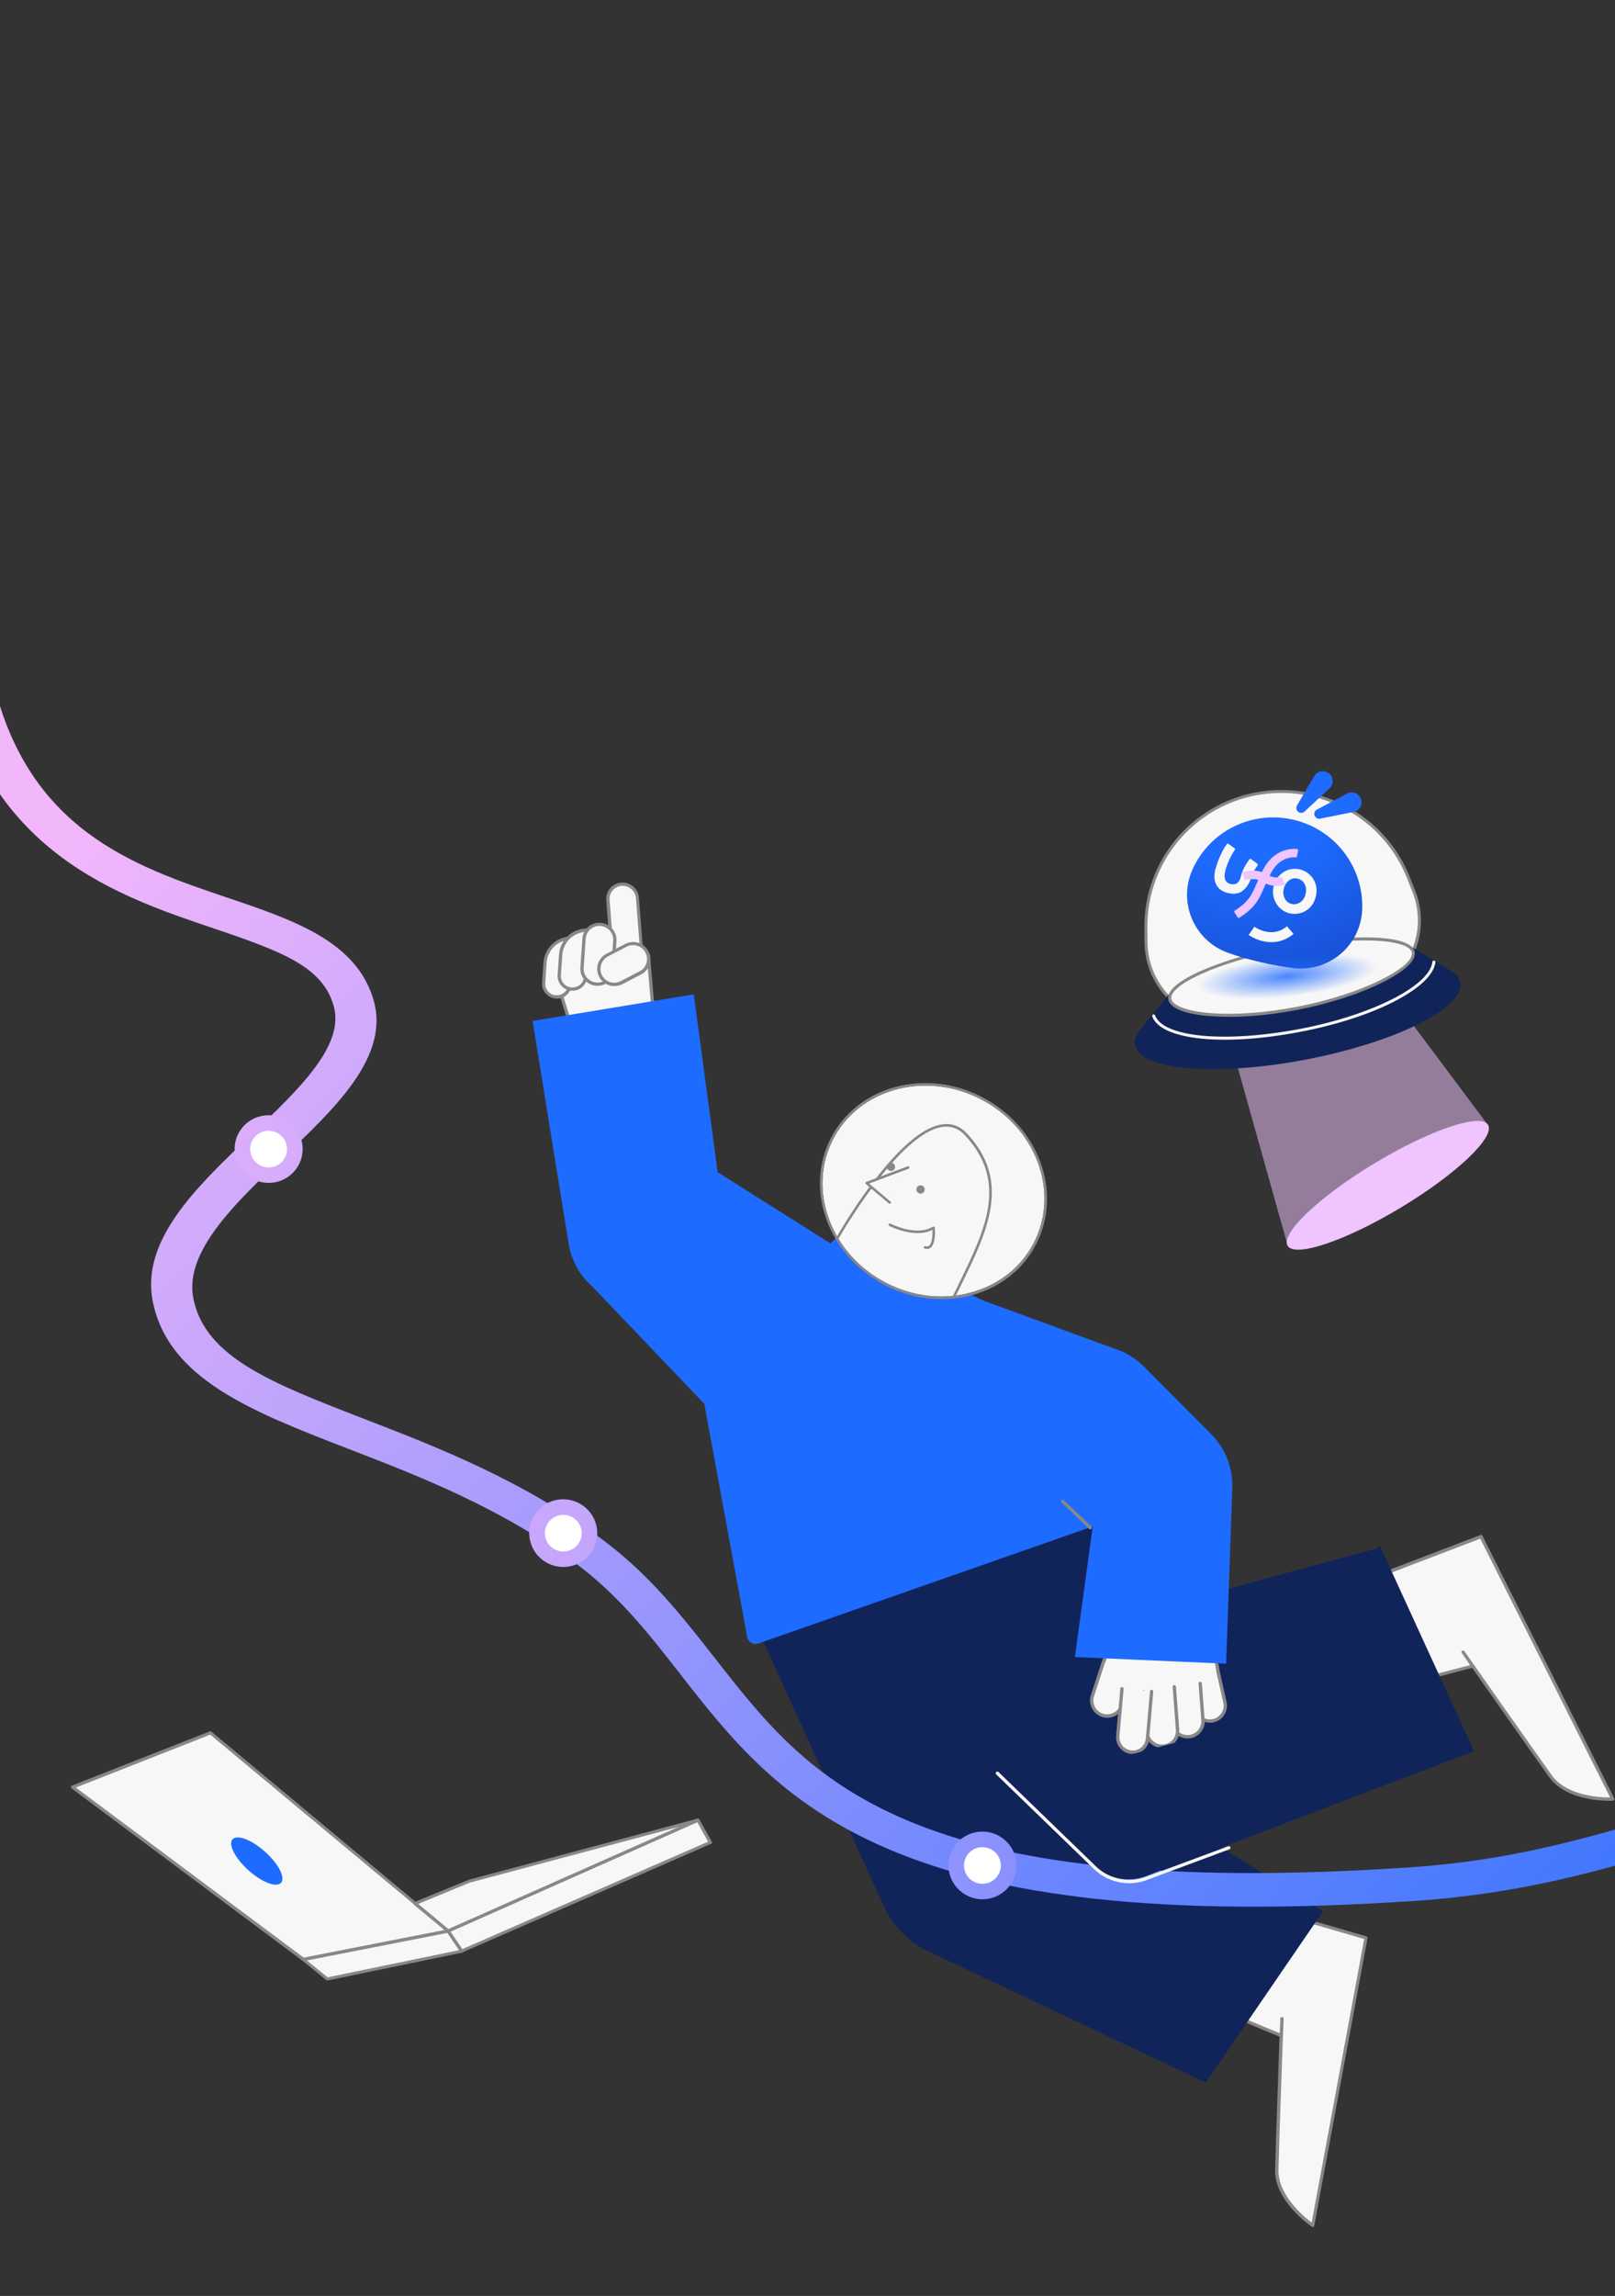 <?xml version="1.0"?>
<svg width="385" height="547" xmlns="http://www.w3.org/2000/svg" xmlns:svg="http://www.w3.org/2000/svg">
 <rect width="100%" height="100%" fill="#333333" stroke="none"/>
 <defs>
  <radialGradient cx="0" cy="0" gradientTransform="translate(298.802 231.481) rotate(-8.377) scale(50.573 40.349)" gradientUnits="userSpaceOnUse" id="paint0_radial_14094_113863" r="1">
   <stop offset="0.3" stop-color="#1E6BFF"/>
   <stop offset="1" stop-color="#174ED0"/>
  </radialGradient>
  <radialGradient cx="0" cy="0" gradientTransform="translate(306.844 268.613) rotate(-6.22) scale(21.458 4.91)" gradientUnits="userSpaceOnUse" id="paint1_radial_14094_113863" r="1">
   <stop stop-color="#1E6BFF" stop-opacity="0.8"/>
   <stop offset="1" stop-color="#1E6BFF" stop-opacity="0"/>
  </radialGradient>
  <linearGradient id="paint2_linear_14094_113863" x1="-0.05" x2="1.01" y1="0.37" y2="0.87">
   <stop stop-color="#F2B6FB"/>
   <stop offset="1" stop-color="#1E6BFF"/>
  </linearGradient>
  <linearGradient id="paint3_linear_14094_113863" x1="-3.98" x2="32.08" y1="0.28" y2="2.01">
   <stop stop-color="#F2B6FB"/>
   <stop offset="1" stop-color="#1E6BFF"/>
  </linearGradient>
  <linearGradient id="paint4_linear_14094_113863" x1="-5.61" x2="23.5" y1="-0.51" y2="4.29">
   <stop stop-color="#F2B6FB"/>
   <stop offset="1" stop-color="#1E6BFF"/>
  </linearGradient>
  <linearGradient id="paint5_linear_14094_113863" x1="-14.01" x2="16.26" y1="-1.54" y2="2.7">
   <stop stop-color="#F2B6FB"/>
   <stop offset="1" stop-color="#1E6BFF"/>
  </linearGradient>
 </defs>
 <g class="layer">
  <title>Layer 1</title>
  <path d="m354.7,304.02l-23.85,14.41l-23.86,14.42l-18.09,-64.51l39.57,0.6l26.23,35.08z" fill="#EFC4FF" id="svg_1" opacity="0.51" transform="matrix(1 0 0 1 0 0) translate(0 -24) matrix(1 0 0 1 0 0) matrix(1 0 0 1 0 0) translate(0 -2) matrix(1 0 0 1 0 0) translate(0 -21) matrix(1 0 0 1 0 0) matrix(1 0 0 1 0 0) translate(0 11) matrix(1 0 0 1 0 0)"/>
  <path d="m334.06,323.63c13.19,-7.96 22.44,-16.76 20.67,-19.65c-1.77,-2.88 -13.9,1.23 -27.09,9.19c-13.19,7.96 -22.45,16.75 -20.68,19.64c1.77,2.89 13.9,-1.22 27.1,-9.18z" fill="#EFC4FF" id="svg_2" transform="matrix(1 0 0 1 0 0) translate(0 -24) matrix(1 0 0 1 0 0) matrix(1 0 0 1 0 0) translate(0 -2) matrix(1 0 0 1 0 0) translate(0 -21) matrix(1 0 0 1 0 0) matrix(1 0 0 1 0 0) translate(0 11) matrix(1 0 0 1 0 0)"/>
  <path d="m336.98,248.12c3.99,9.9 -0.89,21.11 -10.84,24.93c-4.31,1.64 -9.72,3.21 -16.43,4.51c-6.73,1.28 -12.32,1.85 -16.95,1.9c-10.69,0.18 -19.48,-8.42 -19.55,-19.06l-0.03,-3.48c-0.1,-15.52 10.88,-28.85 26.16,-31.81c15.27,-2.95 30.54,5.37 36.34,19.78l1.3,3.23z" fill="#F7F7F7" id="svg_3" transform="matrix(1 0 0 1 0 0) translate(0 -24) matrix(1 0 0 1 0 0) matrix(1 0 0 1 0 0) translate(0 -2) matrix(1 0 0 1 0 0) translate(0 -21) matrix(1 0 0 1 0 0) matrix(1 0 0 1 0 0) translate(0 11) matrix(1 0 0 1 0 0)"/>
  <path d="m289.35,279.61c-3.96,-0.62 -7.66,-2.45 -10.58,-5.31c-3.78,-3.67 -5.89,-8.6 -5.94,-13.86l-0.02,-3.48c-0.11,-15.67 11.01,-29.2 26.45,-32.15c15.43,-2.98 30.9,5.44 36.76,19.98l1.29,3.24c1.97,4.88 1.9,10.22 -0.19,15.05c-2.1,4.81 -5.96,8.48 -10.85,10.36c-4.75,1.81 -10.32,3.33 -16.5,4.52c-6.17,1.18 -11.9,1.84 -17,1.92c-1.18,-0.01 -2.32,-0.1 -3.42,-0.27zm21.09,-54.32c-3.6,-0.56 -7.32,-0.51 -11.06,0.2c-15.1,2.9 -25.97,16.14 -25.86,31.44l0.03,3.47c0.03,5.07 2.07,9.81 5.72,13.37c3.63,3.53 8.42,5.43 13.47,5.35c5.05,-0.09 10.75,-0.73 16.88,-1.92c6.15,-1.19 11.65,-2.69 16.37,-4.49c4.73,-1.8 8.42,-5.33 10.44,-9.95c2.02,-4.65 2.11,-9.79 0.2,-14.5l-1.29,-3.23c-4.33,-10.71 -13.96,-18.02 -24.9,-19.74z" fill="#888888" id="svg_4" transform="matrix(1 0 0 1 0 0) translate(0 -24) matrix(1 0 0 1 0 0) matrix(1 0 0 1 0 0) translate(0 -2) matrix(1 0 0 1 0 0) translate(0 -21) matrix(1 0 0 1 0 0) matrix(1 0 0 1 0 0) translate(0 11) matrix(1 0 0 1 0 0)"/>
  <path d="m344.91,266.71l-9.12,-5.55l-0.03,0c-2.1,4.07 -5.68,7.45 -10.32,9.22c-4.39,1.68 -9.9,3.29 -16.79,4.6c-6.89,1.32 -12.59,1.89 -17.31,1.95c-4.66,0.08 -8.97,-1.48 -12.39,-4.12l-0.28,0.05l-6.35,7.84c-1.37,1.5 -1.98,2.94 -1.73,4.3c1.19,6.01 19.51,7.52 40.9,3.4c21.38,-4.13 37.79,-12.34 36.61,-18.33c-0.24,-1.35 -1.37,-2.46 -3.19,-3.36z" fill="#11245A" id="svg_5" transform="matrix(1 0 0 1 0 0) translate(0 -24) matrix(1 0 0 1 0 0) matrix(1 0 0 1 0 0) translate(0 -2) matrix(1 0 0 1 0 0) translate(0 -21) matrix(1 0 0 1 0 0) matrix(1 0 0 1 0 0) translate(0 11) matrix(1 0 0 1 0 0)"/>
  <path d="m336.9,262.87c0.75,3.74 -11.7,10.3 -27.74,13.41c-16.04,3.11 -29.59,1.52 -30.31,-2.22c-0.72,-3.74 11.66,-9.26 27.67,-12.34c16.02,-3.09 29.63,-2.59 30.38,1.15z" fill="#F7F7F7" id="svg_6" transform="matrix(1 0 0 1 0 0) translate(0 -24) matrix(1 0 0 1 0 0) matrix(1 0 0 1 0 0) translate(0 -2) matrix(1 0 0 1 0 0) translate(0 -21) matrix(1 0 0 1 0 0) matrix(1 0 0 1 0 0) translate(0 11) matrix(1 0 0 1 0 0)"/>
  <path d="m285.5,277.75c-5.56,-0.87 -6.8,-2.59 -7,-3.62c-0.89,-4.45 13.54,-9.99 27.96,-12.79c7.78,-1.49 15.24,-2.21 21,-1.98c4.18,0.16 9.28,0.89 9.8,3.42c0.84,4.24 -12.52,10.83 -28.03,13.83c-7.55,1.46 -15,1.97 -20.99,1.45c-1,-0.06 -1.92,-0.18 -2.74,-0.31zm45.97,-17.3c-1.17,-0.18 -2.53,-0.3 -4.02,-0.36c-5.72,-0.22 -13.1,0.48 -20.83,1.96c-17.15,3.3 -28.02,8.84 -27.39,11.92c0.32,1.62 3.8,2.93 9.09,3.37c5.92,0.51 13.3,-0.02 20.8,-1.46c16.02,-3.08 28.12,-9.63 27.45,-12.96c-0.24,-1.12 -2.07,-1.99 -5.1,-2.47z" fill="#888888" id="svg_7" transform="matrix(1 0 0 1 0 0) translate(0 -24) matrix(1 0 0 1 0 0) matrix(1 0 0 1 0 0) translate(0 -2) matrix(1 0 0 1 0 0) translate(0 -21) matrix(1 0 0 1 0 0) matrix(1 0 0 1 0 0) translate(0 11) matrix(1 0 0 1 0 0)"/>
  <path d="m284.18,283.16c-5.16,-0.81 -8.59,-2.5 -9.5,-5.02c-0.07,-0.18 0.03,-0.38 0.22,-0.45c0.18,-0.07 0.39,0.04 0.46,0.22c1.93,5.27 16.91,6.62 34.88,3.16c16.9,-3.27 30.61,-10.25 31.22,-15.9c0.03,-0.2 0.2,-0.34 0.4,-0.33c0.19,0.03 0.33,0.2 0.33,0.39c-0.67,6.04 -14.35,13.14 -31.81,16.52c-10.4,2.04 -19.68,2.44 -26.2,1.41z" fill="#F7F7F7" id="svg_8" transform="matrix(1 0 0 1 0 0) translate(0 -24) matrix(1 0 0 1 0 0) matrix(1 0 0 1 0 0) translate(0 -2) matrix(1 0 0 1 0 0) translate(0 -21) matrix(1 0 0 1 0 0) matrix(1 0 0 1 0 0) translate(0 11) matrix(1 0 0 1 0 0)"/>
  <path d="m324.73,252.71c-0.33,8.48 -7.81,14.91 -16.29,13.95c-2.34,-0.28 -4.97,-0.74 -7.96,-1.43c-2.99,-0.69 -5.55,-1.46 -7.76,-2.24c-8.03,-2.88 -11.93,-11.96 -8.49,-19.73c4.09,-9.26 14.22,-14.27 24.11,-11.96c9.91,2.29 16.8,11.3 16.39,21.41z" fill="url(#paint0_radial_14094_113863)" id="svg_9" transform="matrix(1 0 0 1 0 0) translate(0 -24) matrix(1 0 0 1 0 -12)"/>
  <path d="m303.61,247.21c0.16,-0.73 0.46,-1.37 0.85,-1.97c0.4,-0.57 0.9,-1.06 1.5,-1.45c0.57,-0.38 1.2,-0.62 1.88,-0.73c0.68,-0.12 1.34,-0.09 2.03,0.07c0.66,0.15 1.28,0.45 1.83,0.83c0.55,0.4 1.02,0.89 1.39,1.49c0.38,0.6 0.6,1.24 0.71,1.94c0.09,0.7 0.08,1.41 -0.11,2.14c-0.14,0.61 -0.35,1.16 -0.65,1.68c-0.3,0.49 -0.67,0.95 -1.12,1.32c-0.64,0.53 -1.36,0.91 -2.18,1.07c-0.71,0.16 -1.45,0.16 -2.14,0.03c-0.74,-0.14 -1.38,-0.44 -1.97,-0.87c-0.56,-0.41 -1.02,-0.89 -1.37,-1.49c-0.37,-0.62 -0.62,-1.27 -0.73,-1.97c-0.12,-0.65 -0.08,-1.36 0.08,-2.09zm2.42,0.55c-0.21,0.85 -0.1,1.62 0.26,2.31c0.36,0.7 0.93,1.13 1.66,1.29c0.74,0.17 1.42,0.03 2.06,-0.43c0.64,-0.46 1.05,-1.11 1.24,-1.98c0.21,-0.87 0.11,-1.65 -0.25,-2.34c-0.36,-0.69 -0.93,-1.12 -1.67,-1.29c-0.73,-0.16 -1.42,-0.03 -2.06,0.44c-0.61,0.49 -1.03,1.15 -1.24,2z" fill="#F7F7F7" id="svg_10" transform="matrix(1 0 0 1 0 0) translate(0 -24) matrix(1 0 0 1 0 0) matrix(1 0 0 1 0 0) translate(0 -2) matrix(1 0 0 1 0 0) translate(0 -21) matrix(1 0 0 1 0 0) matrix(1 0 0 1 0 0) translate(0 11) matrix(1 0 0 1 0 0)"/>
  <path d="m299.74,241.78l-1.54,-1.12c-0.12,-0.07 -0.27,-0.05 -0.33,0.04c-1.72,2.37 -1.96,3.78 -1.96,3.78l-0.06,0.23c-0.17,0.78 -0.47,1.32 -0.89,1.65c-0.42,0.32 -0.95,0.41 -1.57,0.26c-0.64,-0.15 -1.08,-0.48 -1.29,-0.98c-0.22,-0.5 -0.24,-1.19 -0.03,-2.06l0.07,-0.31c0.23,-0.82 0.92,-2.89 2.25,-4.83c0.07,-0.11 0.04,-0.26 -0.05,-0.32l-1.55,-1.1c-0.11,-0.07 -0.26,-0.04 -0.33,0.07c-1.55,2.25 -2.31,4.62 -2.58,5.58c0,0.03 -0.03,0.05 -0.03,0.07l-0.06,0.21c-0.02,0.1 -0.05,0.16 -0.05,0.16l-0.06,0.19c-0.31,1.42 -0.23,2.61 0.33,3.57c0.54,0.97 1.48,1.6 2.8,1.91c1.31,0.3 2.44,0.16 3.32,-0.48c1.74,-1.24 2.17,-3.4 2.17,-3.4c0.01,-0.02 0.13,-0.83 1.53,-2.76c0.03,-0.15 0,-0.27 -0.09,-0.36z" fill="#F7F7F7" id="svg_11" transform="matrix(1 0 0 1 0 0) translate(0 -24) matrix(1 0 0 1 0 0) matrix(1 0 0 1 0 0) translate(0 -2) matrix(1 0 0 1 0 0) translate(0 -21) matrix(1 0 0 1 0 0) matrix(1 0 0 1 0 0) translate(0 11) matrix(1 0 0 1 0 0)"/>
  <path d="m301.09,260.23l-0.03,0c-1.97,-0.46 -3.36,-1.46 -3.4,-1.49l1.38,-1.94c0.17,0.12 4.22,2.92 7.76,-0.13l1.56,1.82c-2.06,1.75 -4.59,2.36 -7.27,1.74z" fill="#F7F7F7" id="svg_12" transform="matrix(1 0 0 1 0 0) translate(0 -24) matrix(1 0 0 1 0 0) matrix(1 0 0 1 0 0) translate(0 -2) matrix(1 0 0 1 0 0) translate(0 -21) matrix(1 0 0 1 0 0) matrix(1 0 0 1 0 0) translate(0 11) matrix(1 0 0 1 0 0)"/>
  <path d="m295.07,254.6l-0.83,-1.3c-0.08,-0.11 -0.03,-0.25 0.08,-0.33c3.34,-2.12 4.03,-3.67 5.24,-6.44c0.42,-0.98 0.94,-2.1 1.61,-3.44c1.54,-2.96 3.71,-4.1 5.25,-4.55c1.28,-0.38 2.35,-0.31 2.84,-0.26c0.14,0.02 0.22,0.13 0.2,0.28l-0.32,1.73l0.18,-1l-0.14,0.76c-0.02,0.12 -0.13,0.2 -0.25,0.21c-0.85,-0.09 -3.97,-0.06 -5.96,3.78c-0.67,1.26 -1.16,2.36 -1.57,3.32c-1.29,2.93 -2.16,4.89 -6.02,7.32c-0.09,0.08 -0.23,0.03 -0.31,-0.08z" fill="#EFC4FF" id="svg_13" transform="matrix(1 0 0 1 0 0) translate(0 -24) matrix(1 0 0 1 0 0) matrix(1 0 0 1 0 0) translate(0 -2) matrix(1 0 0 1 0 0) translate(0 -21) matrix(1 0 0 1 0 0) matrix(1 0 0 1 0 0) translate(0 11) matrix(1 0 0 1 0 0)"/>
  <path d="m296.67,245.5l-0.46,-1.5c-0.02,-0.12 0.04,-0.26 0.17,-0.29c0.79,-0.19 3.41,-0.71 5.29,0.46c1.77,1.12 3.2,0.9 3.69,0.76c0.11,-0.04 0.22,0.03 0.28,0.14l0.66,1.4c0.06,0.13 0.01,0.27 -0.14,0.32c-0.73,0.26 -2.92,0.77 -5.59,-0.9c-1.14,-0.72 -2.99,-0.37 -3.63,-0.23c-0.1,0.03 -0.24,-0.04 -0.27,-0.16z" fill="#EFC4FF" id="svg_14" transform="matrix(1 0 0 1 0 0) translate(0 -24) matrix(1 0 0 1 0 0) matrix(1 0 0 1 0 0) translate(0 -2) matrix(1 0 0 1 0 0) translate(0 -21) matrix(1 0 0 1 0 0) matrix(1 0 0 1 0 0) translate(0 11) matrix(1 0 0 1 0 0)"/>
  <path d="m309.42,229.37c-0.41,-0.36 -0.51,-0.99 -0.24,-1.46l4.13,-7.02c0.74,-1.28 2.48,-1.54 3.58,-0.56c1.03,0.92 1.08,2.51 0.05,3.48l-5.97,5.56c-0.41,0.4 -1.09,0.39 -1.55,0z" fill="#1E6BFF" id="svg_15" transform="matrix(1 0 0 1 0 0) translate(0 -24) matrix(1 0 0 1 0 0) matrix(1 0 0 1 0 0) translate(0 -2) matrix(1 0 0 1 0 0) translate(0 -21) matrix(1 0 0 1 0 0) matrix(1 0 0 1 0 0) translate(0 11) matrix(1 0 0 1 0 0)"/>
  <path d="m313.36,230.25c-0.16,-0.54 0.07,-1.09 0.56,-1.35l7.2,-3.84c1.31,-0.7 2.93,-0.03 3.35,1.39c0.41,1.31 -0.39,2.7 -1.76,2.97l-8.02,1.63c-0.58,0.1 -1.17,-0.24 -1.33,-0.8z" fill="#1E6BFF" id="svg_16" transform="matrix(1 0 0 1 0 0) translate(0 -24) matrix(1 0 0 1 0 0) matrix(1 0 0 1 0 0) translate(0 -2) matrix(1 0 0 1 0 0) translate(0 -21) matrix(1 0 0 1 0 0) matrix(1 0 0 1 0 0) translate(0 11) matrix(1 0 0 1 0 0)"/>
  <path d="m336.25,265.4c0.31,2.73 -12.61,6.35 -28.85,8.14c-16.23,1.78 -29.65,0.99 -29.95,-1.72c-0.31,-2.72 12.62,-6.35 28.85,-8.13c16.23,-1.79 29.63,-1 29.95,1.71z" fill="url(#paint1_radial_14094_113863)" id="svg_17" transform="translate(0 -24) translate(0 -2) translate(0 -21) translate(0 11)"/>
  <path d="m292.78,479.72l12.67,5.27c0,0 -0.89,24.59 -1.06,31.94c-0.2,7.35 8.57,13.29 8.57,13.29l12.7,-68.52l-26.86,-7.79l-6.02,25.81z" fill="#F7F7F7" id="svg_18"/>
  <path d="m312.89,530.58c-0.05,-0.01 -0.12,-0.05 -0.17,-0.08c-0.36,-0.26 -8.94,-6.12 -8.75,-13.6c0.18,-6.85 0.96,-28.96 1.05,-31.67l-12.42,-5.17c-0.17,-0.08 -0.28,-0.28 -0.23,-0.45l6,-25.81c0.01,-0.11 0.07,-0.2 0.18,-0.24c0.09,-0.07 0.2,-0.08 0.3,-0.04l26.86,7.8c0.21,0.05 0.31,0.25 0.29,0.46l-12.7,68.51c-0.02,0.13 -0.11,0.25 -0.22,0.28c-0.06,0.02 -0.11,0.02 -0.19,0.01zm-19.66,-51.09l12.37,5.13c0.15,0.07 0.24,0.22 0.24,0.38c0,0.23 -0.9,24.66 -1.06,31.93c-0.16,6.07 6.09,11.22 7.91,12.59l12.52,-67.56l-26.13,-7.59l-5.85,25.12z" fill="#888888" id="svg_19"/>
  <path d="m305.4,485.37c-0.2,-0.03 -0.34,-0.21 -0.34,-0.42l0.17,-4.04c0,-0.21 0.18,-0.4 0.41,-0.37c0.21,0.01 0.4,0.19 0.37,0.42l-0.16,4.05c0,0.21 -0.19,0.39 -0.42,0.36l-0.03,0z" fill="#888888" id="svg_20"/>
  <path d="m179.78,386.3l30.91,67.85c2.16,4.7 5.9,8.51 10.6,10.74l66.15,31.28l27.99,-40.87l-24.24,-15.15l-9.77,3.73l69.94,-26.66l-22.26,-48.54l-56.72,15.36l-10.47,-23.44l-82.13,25.7z" fill="#11245A" id="svg_21"/>
  <path clip-rule="evenodd" d="m292.04,405.83l-1.65,-7.34l-2.3,-13.48l-21.22,-1.13l-3.68,11.72l-2.8,8.55c-0.55,1.96 0.61,4 2.56,4.56c1.6,0.45 3.22,-0.23 4.07,-1.53l-0.57,6.44c-0.18,1.95 1.26,3.66 3.21,3.85c1.95,0.18 3.67,-1.24 3.84,-3.19l0.05,-0.59c0.58,1.46 2.05,2.45 3.7,2.33c1.76,-0.13 3.14,-1.44 3.38,-3.11c0.72,0.59 1.65,0.93 2.66,0.85c2.04,-0.14 3.57,-1.9 3.41,-3.92l-0.03,-0.22c0.64,0.33 1.41,0.48 2.19,0.38c2.09,-0.3 3.5,-2.16 3.18,-4.17z" fill="#F7F7F7" fill-rule="evenodd" id="svg_22"/>
  <path d="m269.53,417.84c-2.07,-0.28 -3.59,-2.16 -3.42,-4.27l0.48,-5.27c-1.01,0.84 -2.39,1.13 -3.68,0.77c-1.05,-0.3 -1.93,-1 -2.47,-1.94c-0.53,-0.94 -0.68,-2.06 -0.38,-3.1l2.8,-8.58l3.78,-12.02l21.81,1.18l2.35,13.77l1.64,7.37c0.32,2.22 -1.22,4.3 -3.44,4.61c-0.62,0.07 -1.25,0.04 -1.82,-0.17c-0.06,2.07 -1.68,3.79 -3.79,3.96c-0.85,0.06 -1.69,-0.15 -2.42,-0.59c-0.5,1.58 -1.89,2.74 -3.61,2.84c-1.38,0.11 -2.68,-0.49 -3.49,-1.52c-0.19,0.82 -0.65,1.54 -1.3,2.09c-0.8,0.68 -1.81,0.99 -2.88,0.9c-0.05,-0.01 -0.11,-0.02 -0.16,-0.03zm-1.94,-12.19l-0.7,8c-0.15,1.74 1.13,3.25 2.87,3.44c0.84,0.08 1.66,-0.17 2.31,-0.72c0.65,-0.54 1.04,-1.3 1.12,-2.13l0.19,-2.24l0.61,1.56c0.53,1.36 1.87,2.2 3.31,2.1c1.51,-0.11 2.8,-1.28 3.02,-2.8l0.09,-0.69l0.55,0.46c0.66,0.57 1.5,0.84 2.37,0.77c1.81,-0.12 3.18,-1.7 3.04,-3.5l-0.06,-0.91l0.61,0.32c0.62,0.32 1.29,0.42 1.96,0.32c1.8,-0.25 3.04,-1.9 2.8,-3.69l-1.65,-7.35l-2.23,-13.17l-20.59,-1.1l-3.6,11.44l-2.8,8.56c-0.24,0.83 -0.12,1.71 0.31,2.48c0.43,0.77 1.15,1.31 1.98,1.56c1.4,0.4 2.87,-0.17 3.65,-1.35l0.84,-1.36z" fill="#888888" id="svg_23"/>
  <path clip-rule="evenodd" d="m290.41,398.47l1.65,7.34c0.29,2.01 -1.11,3.87 -3.12,4.15c-2.01,0.28 -3.88,-1.13 -4.17,-3.14l-0.69,-4.82" fill="#F7F7F7" fill-rule="evenodd" id="svg_24"/>
  <path d="m287.89,410.37c-0.7,-0.1 -1.35,-0.37 -1.9,-0.78c-0.86,-0.65 -1.45,-1.62 -1.6,-2.69l-0.69,-4.82c-0.02,-0.22 0.11,-0.41 0.32,-0.43c0.21,-0.03 0.41,0.1 0.43,0.32l0.69,4.82c0.12,0.89 0.58,1.66 1.3,2.17c0.69,0.54 1.58,0.77 2.44,0.65c1.8,-0.26 3.04,-1.9 2.8,-3.69l-1.65,-7.35c-0.05,-0.22 0.08,-0.41 0.29,-0.46c0.22,-0.05 0.41,0.08 0.46,0.3l1.65,7.37c0.32,2.22 -1.22,4.3 -3.44,4.61c-0.37,0.03 -0.74,0.03 -1.1,-0.02z" fill="#888888" id="svg_25"/>
  <path clip-rule="evenodd" d="m286.1,401.09l0.65,8.73c0.16,2.05 -1.36,3.79 -3.4,3.93c-2.05,0.14 -3.8,-1.38 -3.96,-3.43l-0.55,-7.45" fill="#F7F7F7" fill-rule="evenodd" id="svg_26"/>
  <path d="m282.56,414.12c-0.77,-0.11 -1.52,-0.45 -2.14,-0.98c-0.82,-0.71 -1.33,-1.7 -1.4,-2.79l-0.55,-7.46c-0.03,-0.21 0.15,-0.39 0.37,-0.42c0.21,-0.02 0.4,0.16 0.42,0.38l0.56,7.45c0.07,0.88 0.46,1.7 1.13,2.26c0.66,0.59 1.52,0.86 2.39,0.8c1.81,-0.13 3.17,-1.71 3.04,-3.51l-0.65,-8.73c-0.03,-0.22 0.15,-0.4 0.37,-0.43c0.21,-0.02 0.4,0.16 0.42,0.38l0.66,8.73c0.15,2.23 -1.52,4.18 -3.78,4.35c-0.29,0.01 -0.58,0 -0.84,-0.03z" fill="#888888" id="svg_27"/>
  <path clip-rule="evenodd" d="m279.95,401.84l0.78,10.22c0.15,2.05 -1.36,3.78 -3.41,3.93c-2.05,0.14 -3.79,-1.38 -3.95,-3.43l-0.71,-9.47" fill="#F7F7F7" fill-rule="evenodd" id="svg_28"/>
  <path d="m276.51,416.38c-0.78,-0.11 -1.52,-0.44 -2.14,-0.98c-0.83,-0.71 -1.33,-1.7 -1.4,-2.79l-0.72,-9.47c-0.02,-0.21 0.16,-0.4 0.38,-0.42c0.21,-0.03 0.4,0.16 0.42,0.37l0.72,9.47c0.07,0.88 0.46,1.7 1.12,2.26c0.66,0.59 1.52,0.86 2.4,0.8c0.88,-0.07 1.69,-0.46 2.25,-1.12c0.59,-0.65 0.85,-1.51 0.78,-2.39l-0.77,-10.22c-0.03,-0.21 0.15,-0.4 0.37,-0.42c0.21,-0.02 0.4,0.16 0.42,0.37l0.78,10.22c0.07,1.09 -0.28,2.14 -0.97,2.97c-0.71,0.82 -1.69,1.32 -2.78,1.39c-0.32,0 -0.58,0 -0.86,-0.04z" fill="#888888" id="svg_29"/>
  <path clip-rule="evenodd" d="m268.05,403.02l-0.57,3.15c-0.54,1.95 -2.58,3.09 -4.54,2.54c-1.95,-0.55 -3.11,-2.6 -2.56,-4.55l2.79,-8.55" fill="#F7F7F7" fill-rule="evenodd" id="svg_30"/>
  <path d="m263.4,409.19c-0.18,-0.02 -0.38,-0.07 -0.56,-0.12c-1.04,-0.3 -1.92,-1 -2.46,-1.94c-0.53,-0.94 -0.68,-2.06 -0.38,-3.1l2.8,-8.58c0.08,-0.2 0.28,-0.33 0.5,-0.24c0.2,0.08 0.33,0.28 0.25,0.5l-2.79,8.55c-0.24,0.84 -0.12,1.72 0.3,2.49c0.43,0.77 1.15,1.31 1.99,1.56c0.83,0.24 1.74,0.13 2.51,-0.3c0.76,-0.42 1.3,-1.11 1.54,-1.97l0.57,-3.12c0.02,-0.21 0.23,-0.37 0.46,-0.31c0.2,0.03 0.36,0.23 0.31,0.46l-0.57,3.18c-0.55,1.98 -2.48,3.21 -4.47,2.94z" fill="#888888" id="svg_31"/>
  <path clip-rule="evenodd" d="m274.5,403l-0.99,11.27c-0.17,1.94 -1.88,3.37 -3.83,3.18c-1.95,-0.18 -3.38,-1.9 -3.21,-3.84l0.99,-11.27" fill="#F7F7F7" fill-rule="evenodd" id="svg_32"/>
  <path d="m269.5,417.82c-2.07,-0.27 -3.58,-2.16 -3.42,-4.27l1,-11.26c0.02,-0.21 0.2,-0.37 0.41,-0.36c0.21,0.02 0.37,0.2 0.37,0.41l-0.99,11.27c-0.15,1.74 1.13,3.25 2.86,3.43c0.83,0.09 1.66,-0.17 2.31,-0.71c0.65,-0.54 1.03,-1.31 1.11,-2.14l1,-11.26c0.02,-0.21 0.2,-0.37 0.41,-0.36c0.21,0.02 0.37,0.2 0.37,0.41l-0.99,11.27c-0.09,1.04 -0.58,2 -1.4,2.65c-0.82,0.65 -1.81,0.98 -2.88,0.89c-0.06,0.05 -0.11,0.04 -0.16,0.03z" fill="#888888" id="svg_33"/>
  <path clip-rule="evenodd" d="m132.97,234.5l4.04,12.92l18.96,-3.22l-1.4,-16.3l-21.6,6.6z" fill="#F7F7F7" fill-rule="evenodd" id="svg_34"/>
  <path d="m136.74,247.86l-4.23,-13.63l22.44,-6.86l1.46,17.13l-19.67,3.36zm-3.27,-13.11l3.81,12.21l18.3,-3.13l-1.34,-15.45l-20.77,6.37z" fill="#888888" id="svg_35"/>
  <path clip-rule="evenodd" d="m132.51,237.51c-1.74,-0.13 -3.04,-1.65 -2.92,-3.37l0.34,-4.83c0.24,-3.46 3.26,-6.05 6.72,-5.79l-0.79,11.11c-0.12,1.71 -1.6,3.01 -3.35,2.88z" fill="#F7F7F7" fill-rule="evenodd" id="svg_36"/>
  <path d="m132.28,237.87c-0.85,-0.11 -1.64,-0.54 -2.21,-1.19c-0.62,-0.72 -0.92,-1.62 -0.85,-2.56l0.34,-4.84c0.27,-3.66 3.47,-6.43 7.14,-6.15l0.39,0.03l-0.81,11.49c-0.07,0.94 -0.5,1.8 -1.21,2.42c-0.71,0.61 -1.62,0.91 -2.56,0.83c-0.1,-0.01 -0.15,-0.02 -0.23,-0.03zm3.95,-13.99c-3.07,-0.02 -5.69,2.33 -5.91,5.45l-0.34,4.84c-0.05,0.73 0.18,1.44 0.65,2.01c0.48,0.56 1.15,0.89 1.88,0.93c0.73,0.05 1.44,-0.17 2.01,-0.64c0.56,-0.48 0.88,-1.15 0.92,-1.87l0.79,-10.72z" fill="#888888" id="svg_37"/>
  <path clip-rule="evenodd" d="m148.17,210.68c1.94,-0.13 3.64,1.33 3.81,3.27l0.87,11.28c0.14,1.94 -1.31,3.63 -3.25,3.79c-1.94,0.13 -3.64,-1.33 -3.81,-3.27l-0.88,-11.28c-0.13,-1.97 1.32,-3.66 3.26,-3.79z" fill="#F7F7F7" fill-rule="evenodd" id="svg_38"/>
  <path d="m148.82,229.36c-1.81,-0.24 -3.28,-1.73 -3.42,-3.61l-0.88,-11.28c-0.08,-1.04 0.24,-2.07 0.92,-2.85c0.69,-0.8 1.64,-1.27 2.68,-1.34c2.15,-0.16 4.04,1.46 4.2,3.64l0.88,11.28c0.17,2.15 -1.45,4.03 -3.62,4.18c-0.24,0.02 -0.5,0.02 -0.76,-0.02zm-0.62,-18.31c-0.85,0.07 -1.61,0.44 -2.14,1.08c-0.55,0.63 -0.82,1.43 -0.74,2.29l0.87,11.28c0.14,1.72 1.66,3.03 3.38,2.92c1.73,-0.13 3.03,-1.64 2.91,-3.36l-0.87,-11.28c-0.15,-1.73 -1.69,-3.04 -3.41,-2.93z" fill="#888888" id="svg_39"/>
  <path clip-rule="evenodd" d="m136.24,235.65c-1.74,-0.13 -3.04,-1.65 -2.92,-3.37l0.34,-4.84c0.24,-3.45 3.25,-6.04 6.72,-5.78l-0.79,11.1c-0.12,1.72 -1.63,3.01 -3.35,2.89z" fill="#F7F7F7" fill-rule="evenodd" id="svg_40"/>
  <path d="m135.99,236.01c-1.84,-0.25 -3.2,-1.91 -3.06,-3.78l0.34,-4.84c0.13,-1.77 0.94,-3.39 2.27,-4.55c1.34,-1.16 3.07,-1.74 4.87,-1.6l0.39,0.03l-0.81,11.49c-0.07,0.94 -0.5,1.8 -1.21,2.42c-0.71,0.61 -1.62,0.91 -2.56,0.83c-0.08,0.02 -0.15,0.01 -0.23,0zm3.98,-13.99c-1.45,-0.01 -2.8,0.49 -3.9,1.42c-1.18,1.02 -1.89,2.45 -2.02,4.03l-0.34,4.84c-0.12,1.51 1.02,2.84 2.56,2.95c0.73,0.04 1.44,-0.18 2,-0.65c0.57,-0.48 0.89,-1.14 0.93,-1.87l0.77,-10.72z" fill="#888888" id="svg_41"/>
  <path clip-rule="evenodd" d="m142.18,234.45c-2.03,-0.14 -3.56,-1.93 -3.43,-3.96l0.48,-6.89c0.13,-2.03 1.91,-3.55 3.94,-3.41c2.03,0.14 3.56,1.93 3.43,3.96l-0.47,6.89c-0.17,2.06 -1.92,3.58 -3.95,3.41z" fill="#F7F7F7" fill-rule="evenodd" id="svg_42"/>
  <path d="m141.9,234.83c-0.98,-0.13 -1.89,-0.62 -2.56,-1.37c-0.71,-0.83 -1.07,-1.88 -0.98,-2.97l0.48,-6.89c0.15,-2.24 2.11,-3.92 4.35,-3.75c2.24,0.17 3.93,2.13 3.77,4.37l-0.47,6.9c-0.17,2.24 -2.12,3.91 -4.36,3.74c-0.08,-0.01 -0.15,-0.02 -0.23,-0.03zm1.45,-14.2c-0.08,-0.01 -0.13,-0.01 -0.21,-0.02c-1.82,-0.15 -3.39,1.22 -3.52,3.04l-0.48,6.9c-0.06,0.88 0.22,1.73 0.8,2.39c0.57,0.65 1.38,1.08 2.24,1.14c1.82,0.14 3.39,-1.22 3.53,-3.04l0.47,-6.9c0.15,-1.74 -1.12,-3.28 -2.83,-3.51z" fill="#888888" id="svg_43"/>
  <path clip-rule="evenodd" d="m143.18,232.55c-0.95,-1.81 -0.27,-4.03 1.54,-4.97l4.52,-2.36c1.81,-0.94 4.03,-0.24 4.98,1.57c0.95,1.81 0.27,4.03 -1.54,4.97l-4.52,2.36c-1.81,0.94 -4.03,0.24 -4.98,-1.57z" fill="#F7F7F7" fill-rule="evenodd" id="svg_44"/>
  <path d="m145.93,234.9c-1.27,-0.17 -2.46,-0.94 -3.09,-2.16c-1.06,-1.98 -0.29,-4.45 1.71,-5.5l4.52,-2.36c0.96,-0.5 2.08,-0.58 3.12,-0.26c1.04,0.32 1.89,1.05 2.4,2.01c1.06,1.98 0.29,4.45 -1.72,5.5l-4.52,2.36c-0.78,0.37 -1.62,0.51 -2.42,0.41zm-2.41,-2.54c0.84,1.62 2.84,2.25 4.45,1.39l4.53,-2.36c1.6,-0.83 2.23,-2.82 1.36,-4.44c-0.4,-0.79 -1.09,-1.36 -1.95,-1.63c-0.83,-0.27 -1.74,-0.18 -2.5,0.21l-4.52,2.36c-1.59,0.87 -2.21,2.86 -1.37,4.47z" fill="#888888" id="svg_45"/>
  <path d="m234.77,309.98l30.63,11.23c2.76,0.85 5.31,2.34 7.34,4.4l15.96,16.03c3.41,3.43 5.23,8.05 5.07,12.86l-1.47,41.87l-36.06,-1.59l4.26,-31.12l-79.74,27.9c-1.16,0.4 -2.4,-0.33 -2.63,-1.54l-10.24,-55.57l-26.75,-28.01c-3,-2.66 -4.98,-6.26 -5.6,-10.2l-8.57,-53l38.42,-6.34l5.69,42.37l26.87,16.95l2.14,-1.97l34.68,15.73z" fill="#1E6BFF" id="svg_46"/>
  <path d="m337.84,400.35l13.28,-3.44c0,0 14.17,20.23 18.5,26.26c4.3,5.99 14.86,5.47 14.86,5.47l-31.41,-62.54l-26.09,9.96l10.86,24.29z" fill="#F7F7F7" id="svg_47"/>
  <path d="m380.08,428.79c-0.49,-0.07 -0.98,-0.14 -1.49,-0.26c-4.27,-0.81 -7.46,-2.61 -9.29,-5.14c-4.01,-5.59 -16.77,-23.79 -18.35,-26.03l-13,3.37c-0.2,0.05 -0.39,-0.05 -0.45,-0.22l-10.88,-24.31c-0.04,-0.11 -0.05,-0.22 -0.01,-0.32c0.04,-0.1 0.13,-0.16 0.21,-0.2l26.09,-9.97c0.2,-0.07 0.4,0.01 0.5,0.2l31.41,62.54c0.06,0.12 0.04,0.27 -0.02,0.37c-0.07,0.1 -0.19,0.18 -0.32,0.19c-0.08,0.02 -1.94,0.11 -4.4,-0.22zm-28.92,-32.24c0.11,0.01 0.2,0.08 0.27,0.16c0.13,0.21 14.25,20.3 18.51,26.24c2.14,2.99 5.97,4.28 8.8,4.81c2.21,0.43 4.15,0.49 5.1,0.48l-30.96,-61.66l-25.37,9.69l10.57,23.63l12.95,-3.34c0.03,-0.03 0.08,-0.02 0.13,-0.01z" fill="#888888" id="svg_48"/>
  <path d="m351.05,397.33c-0.11,-0.02 -0.2,-0.08 -0.27,-0.17l-2.31,-3.33c-0.13,-0.18 -0.07,-0.43 0.1,-0.54c0.18,-0.14 0.43,-0.08 0.54,0.1l2.31,3.33c0.13,0.18 0.07,0.43 -0.1,0.54c-0.09,0.04 -0.17,0.08 -0.27,0.07z" fill="#888888" id="svg_49"/>
  <path d="m226.96,259.36c-11.46,-2.62 -23.28,2.07 -28.41,12.15c-2.98,5.85 -3.29,12.64 -0.89,19.08c2.43,6.47 7.29,11.83 13.69,15.09c6.43,3.28 13.6,4.06 20.24,2.22c6.65,-1.83 11.94,-6.06 14.92,-11.91c2.98,-5.85 3.29,-12.64 0.89,-19.08c-2.43,-6.48 -7.29,-11.83 -13.69,-15.09c-2.2,-1.11 -4.47,-1.94 -6.75,-2.46z" fill="#F7F7F7" id="svg_50"/>
  <path d="m227.31,309.33c-0.03,-0.01 -0.05,-0.01 -0.07,-0.04c-0.15,-0.07 -0.21,-0.26 -0.14,-0.41c0.47,-0.94 0.91,-1.88 1.37,-2.81c6.42,-13.11 11.96,-24.45 1.56,-35.6c-1.46,-1.57 -3.19,-2.22 -5.17,-2.02c-10.42,1.2 -24.72,26.25 -24.86,26.49c-0.07,0.15 -0.26,0.21 -0.41,0.11c-0.15,-0.07 -0.2,-0.27 -0.1,-0.41c0.03,-0.08 3.65,-6.44 8.55,-12.9c6.61,-8.7 12.25,-13.38 16.77,-13.9c2.19,-0.25 4.1,0.48 5.69,2.19c4.88,5.23 6.68,10.84 5.67,17.58c-0.91,6 -3.93,12.16 -7.12,18.69c-0.47,0.94 -0.91,1.88 -1.37,2.82c-0.08,0.19 -0.22,0.25 -0.37,0.21z" fill="#888888" id="svg_51"/>
  <path d="m218.04,308.8c-2.37,-0.56 -4.69,-1.4 -6.94,-2.55c-6.54,-3.35 -11.52,-8.83 -13.98,-15.42c-2.49,-6.62 -2.16,-13.57 0.89,-19.59c6.3,-12.4 22.43,-16.87 35.97,-9.94c6.54,3.35 11.52,8.83 13.98,15.42c2.48,6.62 2.16,13.57 -0.89,19.59c-3.05,6.01 -8.49,10.37 -15.29,12.24c-4.46,1.21 -9.18,1.28 -13.74,0.25zm8.92,-49.45c-11.46,-2.62 -23.27,2.06 -28.4,12.15c-2.98,5.85 -3.28,12.64 -0.88,19.09c2.42,6.48 7.28,11.84 13.68,15.1c6.42,3.28 13.59,4.06 20.23,2.23c6.65,-1.84 11.94,-6.06 14.91,-11.92c2.98,-5.85 3.28,-12.64 0.88,-19.09c-2.42,-6.48 -7.28,-11.84 -13.68,-15.1c-2.2,-1.11 -4.46,-1.94 -6.74,-2.46z" fill="#888888" id="svg_52"/>
  <path clip-rule="evenodd" d="m216.49,278.14l-9.92,3.71l5.51,4.63" fill="#F7F7F7" fill-rule="evenodd" id="svg_53"/>
  <path d="m211.96,286.75c-0.02,0 -0.05,-0.03 -0.05,-0.03l-5.5,-4.63c-0.08,-0.07 -0.14,-0.18 -0.1,-0.28c0.01,-0.1 0.08,-0.2 0.19,-0.24l9.89,-3.71c0.16,-0.05 0.34,0.02 0.39,0.19c0.06,0.16 -0.01,0.34 -0.18,0.39l-9.42,3.54l5.11,4.29c0.12,0.1 0.14,0.31 0.05,0.43c-0.12,0.06 -0.28,0.09 -0.38,0.05z" fill="#888888" id="svg_54"/>
  <path d="m219.32,284.37c0.54,0.07 1.04,-0.31 1.11,-0.85c0.07,-0.54 -0.31,-1.04 -0.85,-1.11c-0.55,-0.08 -1.05,0.3 -1.12,0.85c-0.07,0.54 0.32,1.04 0.86,1.11z" fill="#888888" id="svg_55"/>
  <path d="m212.27,278.97c0.54,0.07 1.04,-0.31 1.11,-0.85c0.07,-0.54 -0.31,-1.04 -0.85,-1.11c-0.55,-0.07 -1.05,0.3 -1.12,0.85c-0.07,0.54 0.32,1.04 0.86,1.11z" fill="#888888" id="svg_56"/>
  <path clip-rule="evenodd" d="m212.15,291.76c0,0 6.32,3.3 10.45,0.73c0,0 0.47,5.49 -2.06,4.67" fill="#F7F7F7" fill-rule="evenodd" id="svg_57"/>
  <path d="m220.62,297.51c-0.08,-0.01 -0.12,-0.04 -0.2,-0.05c-0.15,-0.05 -0.26,-0.22 -0.19,-0.37c0.07,-0.15 0.22,-0.26 0.37,-0.19c0.35,0.1 0.64,0.09 0.88,-0.11c0.77,-0.61 0.84,-2.63 0.81,-3.79c-1.7,0.88 -3.95,1.02 -6.56,0.4c-2.1,-0.49 -3.68,-1.31 -3.76,-1.34c-0.15,-0.08 -0.2,-0.27 -0.13,-0.42c0.07,-0.14 0.27,-0.2 0.41,-0.13c0.08,0.04 6.23,3.19 10.14,0.74c0.09,-0.07 0.19,-0.05 0.29,-0.01c0.1,0.04 0.16,0.15 0.18,0.26c0.03,0.37 0.27,3.75 -1.02,4.78c-0.21,0.16 -0.63,0.36 -1.22,0.23z" fill="#888888" id="svg_58"/>
  <path d="m259.86,364.36c-0.08,-0.01 -0.15,-0.05 -0.22,-0.11l-6.57,-6.27c-0.16,-0.15 -0.16,-0.39 0,-0.55c0.15,-0.17 0.39,-0.16 0.55,-0.01l6.57,6.27c0.16,0.16 0.16,0.39 0,0.56c-0.09,0.09 -0.23,0.12 -0.33,0.11z" fill="#888888" id="svg_59"/>
  <path d="m247.74,450.55c-13.64,-2.25 -25.46,-5.55 -35.89,-9.99c-25.62,-10.89 -37.88,-26.6 -49.72,-41.76c-7.47,-9.57 -14.52,-18.61 -24.68,-26.17c-17.89,-13.33 -37.25,-20.83 -54.35,-27.43c-23.01,-8.9 -42.86,-16.6 -46.65,-34.98c-3.03,-14.7 10.42,-27.48 23.42,-39.86c11.51,-10.95 22.39,-21.3 19.66,-30.76c-2.67,-9.24 -12.07,-12.83 -28.46,-18.37c-11.69,-3.94 -24.91,-8.41 -36.53,-17.1c-13.44,-10.03 -21.96,-23.76 -26.05,-41.89c-0.5,-2.18 1.26,-4.15 3.94,-4.4c2.65,-0.24 5.21,1.34 5.71,3.52c8.2,36.31 33.65,44.94 56.11,52.52c15.83,5.35 30.75,10.39 34.82,24.42c1.77,6.14 0.14,12.62 -5.02,19.83c-4.24,5.95 -10.48,11.9 -16.54,17.64c-11.65,11.07 -23.68,22.55 -21.4,33.68c2.86,13.95 18.71,20.08 40.64,28.57c17.79,6.88 37.92,14.67 56.99,28.88c11.24,8.37 18.99,18.34 26.54,27.96c11.6,14.84 22.54,28.85 45.58,38.67c12.57,5.36 27.52,8.92 45.71,10.91c20.53,2.24 45.57,2.4 74.46,0.45c23.76,-1.58 41.34,-6.72 59.91,-12.16c30.24,-8.85 61.5,-17.97 119.25,-9.62c0.03,0 0.08,0.01 0.11,0.01c2.63,0.44 4.53,2.48 4.24,4.62c-0.29,2.17 -2.69,3.61 -5.39,3.21c-24.8,-3.58 -46.6,-4.12 -66.64,-1.61c-17.9,2.23 -32.38,6.47 -47.68,10.94c-18.35,5.36 -37.32,10.91 -62.3,12.58c-29.99,2.02 -55.02,1.84 -76.56,-0.49c-4.55,-0.52 -8.98,-1.11 -13.23,-1.82z" fill="url(#paint2_linear_14094_113863)" id="svg_60"/>
  <path d="m65.41,279.81c3.36,-0.76 5.46,-4.08 4.69,-7.43c-0.77,-3.34 -4.12,-5.43 -7.48,-4.67c-3.36,0.76 -5.45,4.09 -4.68,7.43c0.77,3.34 4.12,5.43 7.47,4.67z" fill="white" id="svg_61"/>
  <path d="m65.23,281.73c-4.42,0.65 -8.55,-2.4 -9.21,-6.8c-0.66,-4.41 2.4,-8.51 6.83,-9.15c4.42,-0.65 8.55,2.4 9.21,6.8c0.66,4.41 -2.42,8.51 -6.83,9.15zm-1.85,-12.29c-2.39,0.36 -4.05,2.59 -3.69,4.97c0.35,2.37 2.6,4.03 4.99,3.68c2.39,-0.35 4.05,-2.58 3.7,-4.96c-0.36,-2.37 -2.61,-4.03 -5,-3.69z" fill="url(#paint3_linear_14094_113863)" id="svg_62"/>
  <path d="m135.66,371.31c3.36,-0.76 5.46,-4.08 4.69,-7.42c-0.77,-3.34 -4.12,-5.44 -7.48,-4.68c-3.35,0.76 -5.45,4.09 -4.68,7.43c0.77,3.34 4.12,5.43 7.47,4.67z" fill="white" id="svg_63"/>
  <path d="m135.46,373.24c-4.42,0.64 -8.55,-2.4 -9.21,-6.81c-0.66,-4.4 2.4,-8.5 6.83,-9.15c4.42,-0.64 8.55,2.41 9.21,6.81c0.66,4.41 -2.4,8.51 -6.83,9.15zm-1.83,-12.29c-2.38,0.35 -4.05,2.58 -3.69,4.96c0.36,2.37 2.61,4.03 4.99,3.68c2.39,-0.35 4.06,-2.58 3.7,-4.96c-0.38,-2.39 -2.61,-4.03 -5,-3.68z" fill="url(#paint4_linear_14094_113863)" id="svg_64"/>
  <path d="m235.58,450.48c3.36,-0.76 5.46,-4.08 4.69,-7.42c-0.77,-3.34 -4.12,-5.43 -7.48,-4.68c-3.35,0.76 -5.45,4.09 -4.68,7.43c0.77,3.34 4.11,5.43 7.47,4.67z" fill="white" id="svg_65"/>
  <path d="m235.4,452.41c-4.43,0.64 -8.56,-2.41 -9.21,-6.81c-0.66,-4.41 2.4,-8.51 6.82,-9.15c4.43,-0.64 8.56,2.4 9.21,6.81c0.66,4.38 -2.42,8.51 -6.82,9.15zm-1.85,-12.29c-2.39,0.35 -4.05,2.58 -3.7,4.96c0.36,2.37 2.61,4.03 5,3.68c2.38,-0.34 4.05,-2.58 3.69,-4.96c-0.36,-2.39 -2.6,-4.03 -4.99,-3.68z" fill="url(#paint5_linear_14094_113863)" id="svg_66"/>
  <path d="m351.18,416.76l-77.89,30.16c-4.34,1.68 -9.27,0.67 -12.62,-2.56l-19.44,-18.73l62.72,-16.84l24.95,-40.62l22.28,48.59z" fill="#11245A" id="svg_67"/>
  <path d="m267.56,448.56c-2.54,-0.34 -4.95,-1.48 -6.84,-3.34l-23.23,-22.48c-0.17,-0.16 -0.16,-0.39 -0.01,-0.56c0.15,-0.16 0.39,-0.15 0.56,0l23.23,22.49c3.25,3.14 8.06,4.08 12.24,2.35l19.3,-7.16c0.19,-0.08 0.42,0.03 0.5,0.23c0.08,0.19 -0.03,0.41 -0.23,0.49l-19.29,7.17c-2.04,0.83 -4.15,1.09 -6.23,0.81z" fill="#F7F7F7" id="svg_68"/>
  <path clip-rule="evenodd" d="m17.28,425.78l55.03,41.03l34.52,-6.75l-56.66,-47.21l-32.89,12.93z" fill="#F7F7F7" fill-rule="evenodd" id="svg_69"/>
  <path d="m106.95,460.4l-0.03,0.01l-34.55,6.76c-0.12,0.04 -0.22,0.01 -0.31,-0.06l-55,-41.04c-0.13,-0.09 -0.17,-0.23 -0.15,-0.37c0.02,-0.13 0.11,-0.25 0.23,-0.29l32.89,-12.93c0.15,-0.04 0.28,-0.02 0.38,0.08l56.66,47.21c0.12,0.08 0.17,0.23 0.12,0.37c0,0.12 -0.1,0.22 -0.24,0.26zm-34.54,6l33.59,-6.59l-55.88,-46.54l-32.04,12.61l54.33,40.52z" fill="#888888" id="svg_70"/>
  <path clip-rule="evenodd" d="m72.31,466.82l5.7,4.66l32.08,-6.63l-3.27,-4.78l-34.51,6.75z" fill="#F7F7F7" fill-rule="evenodd" id="svg_71"/>
  <path d="m110.2,465.2l-0.03,0.01l-32.08,6.63c-0.11,0.03 -0.22,0 -0.31,-0.09l-5.7,-4.64c-0.12,-0.08 -0.16,-0.23 -0.11,-0.37c0.05,-0.14 0.15,-0.24 0.29,-0.28l34.55,-6.76c0.15,-0.02 0.29,0.03 0.4,0.16l3.26,4.78c0.06,0.11 0.07,0.24 0.05,0.37c-0.13,0.1 -0.21,0.16 -0.32,0.19zm-32.09,5.88l31.33,-6.46l-2.8,-4.12l-33.49,6.57l4.96,4.01z" fill="#888888" id="svg_72"/>
  <path clip-rule="evenodd" d="m106.82,460.05l59.57,-26.4l2.94,5.3l-59.25,25.89l-3.26,-4.79z" fill="#F7F7F7" fill-rule="evenodd" id="svg_73"/>
  <path d="m110.19,465.18c-0.14,0.05 -0.32,-0.02 -0.43,-0.15l-3.26,-4.78c-0.06,-0.11 -0.09,-0.2 -0.04,-0.34c0.03,-0.1 0.1,-0.19 0.21,-0.25l59.54,-26.39c0.19,-0.09 0.38,0.01 0.49,0.16l2.98,5.32c0.06,0.07 0.07,0.2 0.04,0.3c-0.04,0.11 -0.11,0.19 -0.22,0.23l-59.26,25.86c-0.02,0.03 -0.02,0.03 -0.05,0.04zm-2.79,-4.99l2.82,4.17l58.58,-25.59l-2.58,-4.65l-58.82,26.07z" fill="#888888" id="svg_74"/>
  <path clip-rule="evenodd" d="m166.38,433.65l-54.47,14.55l-12.95,5.28l7.85,6.57l59.57,-26.4z" fill="#F7F7F7" fill-rule="evenodd" id="svg_75"/>
  <path d="m106.92,460.39c-0.11,0.04 -0.25,0.02 -0.37,-0.07l-7.87,-6.54c-0.1,-0.09 -0.16,-0.2 -0.14,-0.33c0.02,-0.14 0.11,-0.26 0.23,-0.29l12.94,-5.3c0.03,-0.01 0.03,-0.01 0.06,-0.02l54.47,-14.55c0.2,-0.06 0.4,0.07 0.45,0.24c0.06,0.17 -0.03,0.39 -0.2,0.47l-59.54,26.39c0,0 0,0 -0.03,0zm-7.22,-6.8l7.19,5.99l54.93,-24.35l-49.78,13.28l-12.34,5.08z" fill="#888888" id="svg_76"/>
  <path d="m66.99,448.57c1.1,-1.21 -0.59,-4.52 -3.78,-7.38c-3.18,-2.87 -6.66,-4.2 -7.77,-2.99c-1.1,1.21 0.59,4.51 3.78,7.38c3.19,2.86 6.67,4.2 7.77,2.99z" fill="#1E6BFF" id="svg_77"/>
 </g>
</svg>